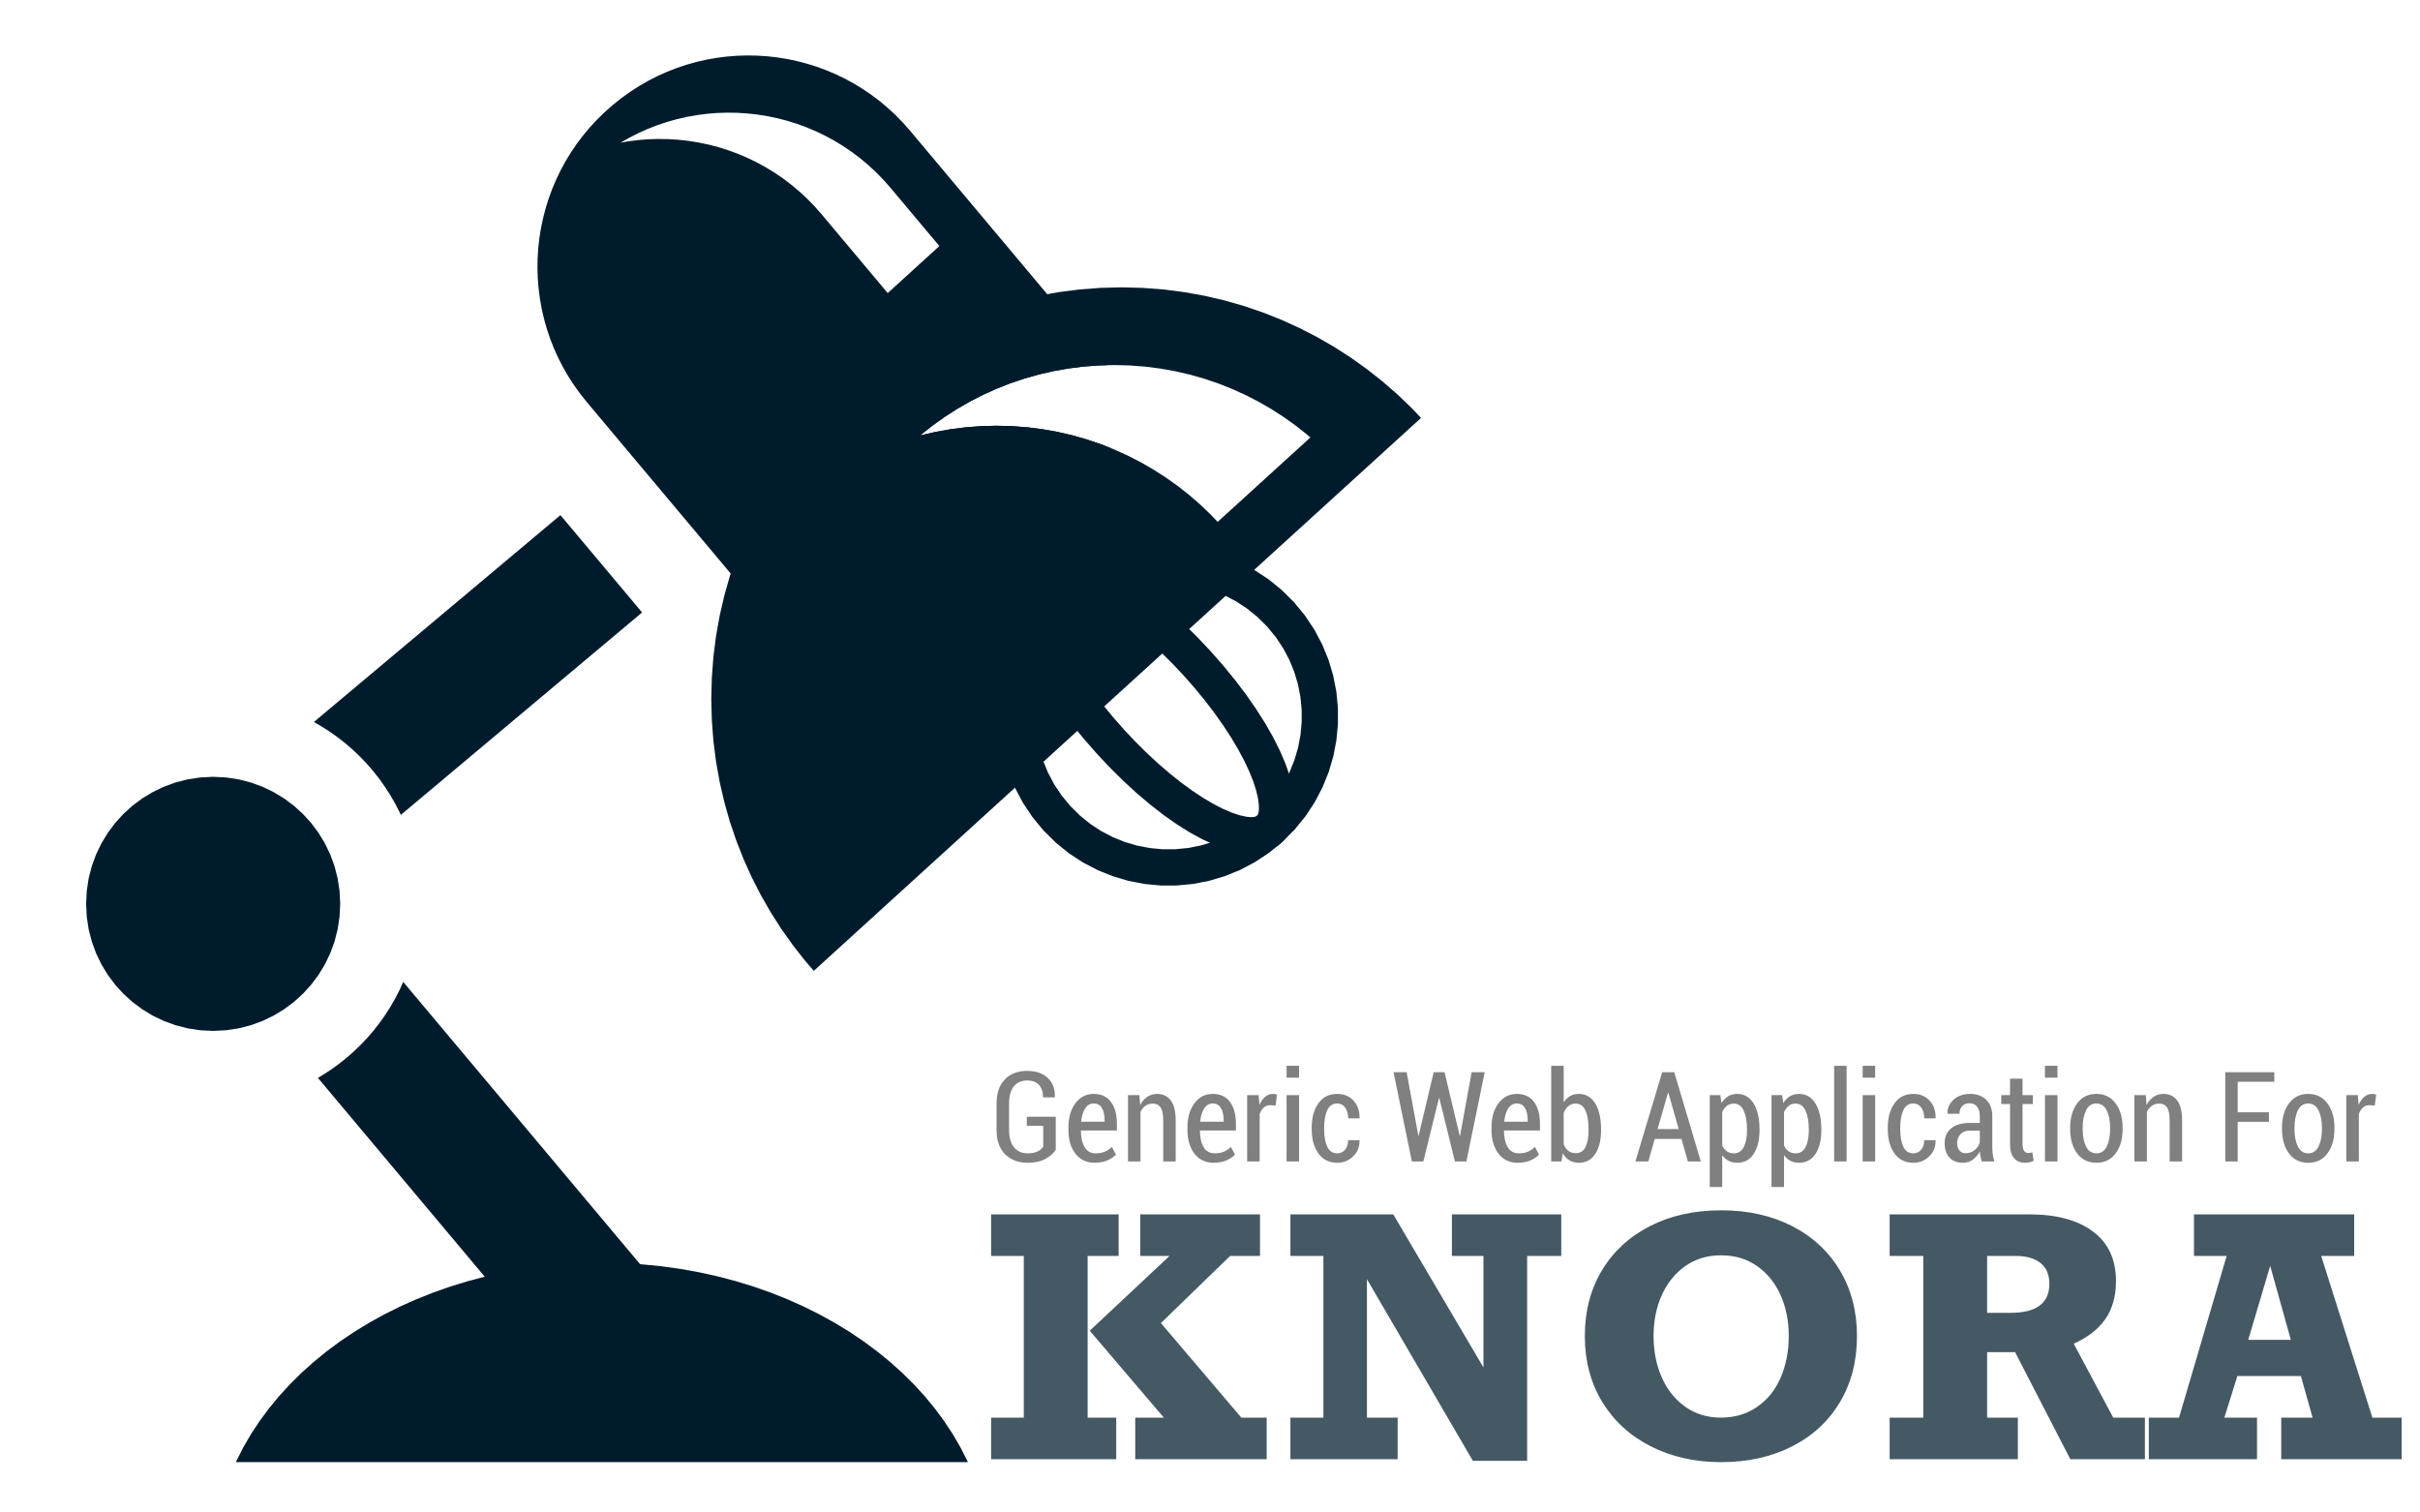 <?xml version="1.0" encoding="UTF-8" standalone="yes"?>
<!DOCTYPE svg PUBLIC "-//W3C//DTD SVG 1.1//EN" "http://www.w3.org/Graphics/SVG/1.1/DTD/svg11.dtd">

<svg width="800" height="500" viewBox="0 0 800 500" xmlns="http://www.w3.org/2000/svg" xmlns:xlink="http://www.w3.org/1999/xlink" version="1.1" baseProfile="full">
    <rect x="0" y="0" width="800" height="500" fill="#333333" stroke="none"/>
    <g transform="scale(1,-1) translate(0,-500)">
        <path d="M 1 1 L 801 1 L 801 501 L 1 501 Z" transform="scale(1,1) translate(-1,-1)" fill="#ffffff" opacity="1"></path>
        <path d="M 250.834 135.94 L 248.53 140.481 L 245.953 144.911 L 243.112 149.223 L 240.013 153.41 L 236.666 157.468 L 233.079 161.388 L 229.259 165.166 L 225.214 168.794 L 220.954 172.267 L 216.485 175.578 L 211.816 178.722 L 206.955 181.69 L 201.91 184.478 L 196.689 187.079 L 191.301 189.487 L 185.752 191.696 L 180.052 193.698 L 174.209 195.489 L 168.23 197.061 L 162.124 198.408 L 155.898 199.525 L 149.562 200.404 L 143.122 201.04 L 136.587 201.427 L 129.966 201.557 L 123.344 201.427 L 116.809 201.04 L 110.369 200.404 L 104.033 199.525 L 97.807 198.408 L 91.701 197.061 L 85.722 195.489 L 79.879 193.698 L 74.179 191.696 L 68.631 189.487 L 63.242 187.079 L 58.021 184.478 L 52.976 181.69 L 48.115 178.722 L 43.446 175.578 L 38.977 172.267 L 34.717 168.794 L 30.672 165.166 L 26.852 161.388 L 23.265 157.468 L 19.918 153.41 L 16.819 149.223 L 13.978 144.911 L 11.401 140.481 L 9.097 135.94 L 8.967 135.642 L 250.964 135.642 Z" transform="scale(1,1) translate(69,-119)" fill="#001c2c" opacity="1"></path>
        <path d="M 167.265 264.534 L 140.268 296.708 L 58.759 228.315 L 61.309 226.848 L 64.048 225.093 L 66.695 223.211 L 69.245 221.207 L 71.694 219.085 L 74.038 216.85 L 76.273 214.506 L 78.395 212.057 L 80.398 209.507 L 82.28 206.86 L 84.036 204.122 L 85.661 201.295 L 87.152 198.385 L 87.504 197.607 Z M 184.2 28.107 L 88.3 142.396 L 87.152 139.856 L 85.661 136.946 L 84.036 134.119 L 82.28 131.381 L 80.398 128.734 L 78.395 126.184 L 76.273 123.735 L 74.038 121.391 L 71.694 119.156 L 69.245 117.034 L 66.695 115.03 L 64.048 113.148 L 61.309 111.393 L 60.081 110.686 L 152.026 1.109 Z" transform="scale(1,1) translate(45,33)" fill="#001c2c" opacity="1"></path>
        <path d="M 47.759 1.42 L 51.929 2.057 L 55.954 3.092 L 59.813 4.504 L 63.485 6.272 L 66.948 8.376 L 70.181 10.794 L 73.163 13.505 L 75.874 16.487 L 78.292 19.721 L 80.396 23.184 L 82.164 26.855 L 83.577 30.714 L 84.612 34.739 L 85.248 38.909 L 85.465 43.203 L 85.248 47.498 L 84.612 51.668 L 83.577 55.693 L 82.164 59.552 L 80.396 63.223 L 78.292 66.686 L 75.874 69.919 L 73.163 72.902 L 70.181 75.613 L 66.948 78.03 L 63.485 80.134 L 59.813 81.903 L 55.954 83.315 L 51.929 84.35 L 47.759 84.987 L 43.465 85.203 L 39.171 84.987 L 35 84.35 L 30.975 83.315 L 27.117 81.903 L 23.445 80.134 L 19.982 78.03 L 16.749 75.613 L 13.766 72.902 L 11.056 69.919 L 8.638 66.686 L 6.534 63.223 L 4.766 59.552 L 3.353 55.693 L 2.318 51.668 L 1.682 47.498 L 1.465 43.203 L 1.682 38.909 L 2.318 34.739 L 3.353 30.714 L 4.766 26.855 L 6.534 23.184 L 8.638 19.721 L 11.056 16.487 L 13.766 13.505 L 16.749 10.794 L 19.982 8.376 L 23.445 6.272 L 27.117 4.504 L 30.975 3.092 L 35 2.057 L 39.171 1.42 L 43.465 1.203 Z" transform="scale(1,1) translate(27,158)" fill="#001c2c" opacity="1"></path>
        <path d="M 60.094 1.275 L 65.454 1.794 L 70.758 2.83 L 75.967 4.383 L 81.041 6.456 L 85.94 9.05 L 90.624 12.168 L 95.053 15.81 L 99.093 19.881 L 102.634 24.254 L 105.674 28.889 L 108.21 33.748 L 110.243 38.789 L 111.768 43.974 L 112.785 49.262 L 113.292 54.614 L 113.286 59.99 L 112.767 65.35 L 111.731 70.654 L 110.178 75.863 L 108.105 80.936 L 105.511 85.835 L 102.393 90.519 L 98.751 94.949 L 94.68 98.989 L 90.307 102.529 L 85.672 105.569 L 80.813 108.106 L 75.772 110.138 L 70.587 111.664 L 65.299 112.681 L 62.817 112.916 L 61.632 100.988 L 63.593 100.802 L 67.748 100.003 L 71.822 98.805 L 75.784 97.208 L 79.601 95.214 L 83.244 92.826 L 86.68 90.043 L 89.879 86.869 L 92.741 83.388 L 95.191 79.707 L 97.23 75.858 L 98.858 71.871 L 100.079 67.778 L 100.892 63.61 L 101.301 59.398 L 101.305 55.174 L 100.907 50.968 L 100.108 46.813 L 98.909 42.739 L 97.312 38.778 L 95.319 34.96 L 92.93 31.317 L 90.148 27.881 L 86.973 24.683 L 83.492 21.82 L 79.812 19.37 L 75.962 17.331 L 71.975 15.703 L 67.882 14.482 L 63.714 13.669 L 59.502 13.26 L 55.278 13.256 L 51.073 13.654 L 46.917 14.453 L 42.843 15.652 L 38.882 17.249 L 35.064 19.242 L 31.422 21.631 L 27.985 24.413 L 24.787 27.588 L 21.924 31.069 L 19.474 34.749 L 17.436 38.599 L 15.807 42.586 L 14.587 46.679 L 13.773 50.847 L 13.365 55.059 L 13.362 57.913 L 1.375 57.846 L 1.379 54.467 L 1.899 49.107 L 2.934 43.803 L 4.487 38.594 L 6.56 33.52 L 9.154 28.621 L 12.272 23.937 L 15.915 19.508 L 19.985 15.468 L 24.358 11.927 L 28.994 8.887 L 33.852 6.351 L 38.894 4.318 L 44.078 2.793 L 49.366 1.776 L 54.718 1.269 Z" transform="scale(1,1) translate(329,206)" fill="#001c2c" opacity="1"></path>
        <path d="M 48.852 41.605 L 45.845 44.908 L 45.187 45.499 L 44.446 45.934 L 43.649 46.211 L 42.82 46.33 L 41.983 46.289 L 41.164 46.087 L 40.386 45.723 L 39.676 45.196 L 2.593 11.424 L 2.002 10.766 L 1.567 10.026 L 1.29 9.229 L 1.171 8.399 L 1.212 7.562 L 1.414 6.743 L 1.778 5.965 L 2.305 5.255 L 5.312 1.952 Z" transform="scale(1,1) translate(316,289)" fill="#001c2c" opacity="1"></path>
        <path d="M 82.679 2.001 L 85.623 2.59 L 86.988 3.087 L 88.279 3.723 L 89.492 4.5 L 90.624 5.42 L 91.646 6.461 L 92.533 7.596 L 93.286 8.822 L 93.909 10.136 L 94.769 13.012 L 95.133 16.198 L 95.017 19.666 L 94.439 23.39 L 93.417 27.343 L 91.969 31.497 L 90.111 35.828 L 87.862 40.307 L 85.239 44.907 L 82.26 49.602 L 78.944 54.365 L 75.306 59.169 L 71.365 63.988 L 67.139 68.793 L 62.748 73.449 L 58.318 77.822 L 53.874 81.892 L 49.441 85.638 L 45.044 89.042 L 40.708 92.082 L 36.459 94.739 L 32.321 96.992 L 28.319 98.822 L 24.478 100.209 L 20.825 101.131 L 17.382 101.57 L 14.177 101.505 L 11.233 100.916 L 9.867 100.418 L 8.576 99.783 L 7.363 99.006 L 6.231 98.085 L 5.209 97.044 L 4.323 95.909 L 3.569 94.683 L 2.947 93.369 L 2.086 90.493 L 1.722 87.308 L 1.838 83.84 L 2.416 80.116 L 3.438 76.163 L 4.887 72.008 L 6.745 67.677 L 8.994 63.199 L 11.616 58.598 L 14.595 53.903 L 17.912 49.14 L 21.55 44.336 L 25.491 39.518 L 29.716 34.712 L 34.107 30.056 L 38.537 25.683 L 42.981 21.613 L 47.414 17.867 L 51.811 14.463 L 56.147 11.423 L 60.397 8.766 L 64.535 6.513 L 68.537 4.683 L 72.377 3.297 L 76.031 2.374 L 79.473 1.935 Z M 78.949 14.017 L 76.668 14.528 L 74.097 15.397 L 71.267 16.619 L 68.21 18.189 L 64.714 20.251 L 61.105 22.642 L 57.41 25.341 L 53.657 28.331 L 49.872 31.59 L 46.081 35.099 L 42.311 38.84 L 38.589 42.792 L 35.001 46.866 L 31.628 50.969 L 28.487 55.071 L 25.595 59.143 L 22.969 63.159 L 20.626 67.089 L 18.582 70.905 L 16.855 74.579 L 15.577 77.768 L 14.624 80.7 L 13.998 83.341 L 13.702 85.66 L 13.686 87.046 L 13.805 88.082 L 14.025 88.795 L 14.311 89.213 L 14.755 89.46 L 15.485 89.612 L 16.527 89.634 L 17.906 89.489 L 20.188 88.978 L 22.759 88.108 L 25.588 86.886 L 28.645 85.316 L 32.142 83.254 L 35.751 80.864 L 39.445 78.164 L 43.198 75.175 L 46.984 71.916 L 50.775 68.406 L 54.545 64.665 L 58.267 60.714 L 61.855 56.639 L 65.228 52.537 L 68.368 48.435 L 71.26 44.362 L 73.886 40.346 L 76.23 36.416 L 78.274 32.6 L 80.001 28.927 L 81.278 25.737 L 82.231 22.806 L 82.857 20.165 L 83.153 17.846 L 83.17 16.459 L 83.051 15.424 L 82.831 14.71 L 82.544 14.292 L 82.101 14.046 L 81.37 13.893 L 80.328 13.871 Z" transform="scale(1,1) translate(333,216)" fill="#001c2c" opacity="1"></path>
        <path d="M 235.77 230.843 L 232.611 234.167 L 227.901 238.672 L 222.982 242.947 L 217.859 246.986 L 212.543 250.779 L 207.042 254.317 L 201.363 257.593 L 195.517 260.597 L 189.51 263.322 L 183.353 265.757 L 177.053 267.896 L 170.618 269.729 L 164.058 271.248 L 157.381 272.445 L 150.595 273.31 L 143.709 273.835 L 136.731 274.012 L 129.753 273.835 L 122.867 273.31 L 116.081 272.445 L 109.404 271.248 L 102.844 269.729 L 96.409 267.896 L 90.109 265.757 L 83.952 263.322 L 77.945 260.597 L 72.099 257.593 L 66.42 254.317 L 60.919 250.779 L 55.603 246.986 L 50.48 242.947 L 45.56 238.672 L 40.851 234.167 L 36.362 229.443 L 32.1 224.507 L 28.075 219.368 L 24.294 214.034 L 20.767 208.514 L 17.502 202.818 L 14.508 196.952 L 11.792 190.926 L 9.365 184.748 L 7.233 178.427 L 5.406 171.972 L 3.892 165.39 L 2.699 158.691 L 1.837 151.883 L 1.313 144.974 L 1.137 137.974 L 1.313 130.973 L 1.837 124.064 L 2.699 117.256 L 3.892 110.557 L 5.406 103.975 L 7.233 97.52 L 9.365 91.199 L 11.792 85.021 L 14.508 78.995 L 17.502 73.129 L 20.767 67.433 L 24.294 61.913 L 28.075 56.579 L 32.1 51.44 L 35.026 48.052 Z M 166.155 198.967 L 162.682 202.278 L 159.053 205.422 L 155.276 208.39 L 151.355 211.178 L 147.298 213.779 L 143.11 216.187 L 138.798 218.395 L 134.369 220.398 L 129.827 222.189 L 125.181 223.761 L 120.436 225.108 L 115.598 226.225 L 110.673 227.104 L 105.668 227.74 L 100.59 228.126 L 95.444 228.257 L 90.298 228.126 L 85.22 227.74 L 80.215 227.104 L 75.291 226.225 L 70.453 225.108 L 70.157 225.024 L 70.689 225.485 L 74.467 228.454 L 78.387 231.242 L 82.445 233.843 L 86.632 236.251 L 90.944 238.459 L 95.374 240.462 L 99.915 242.252 L 104.561 243.825 L 109.307 245.172 L 114.145 246.289 L 119.069 247.168 L 124.074 247.804 L 129.152 248.19 L 134.298 248.321 L 139.444 248.19 L 144.523 247.804 L 149.527 247.168 L 154.452 246.289 L 159.29 245.172 L 164.035 243.825 L 168.682 242.252 L 173.223 240.462 L 177.653 238.459 L 181.964 236.251 L 186.152 233.843 L 190.209 231.242 L 194.13 228.454 L 197.908 225.485 L 199.18 224.383 L 168.531 196.475 Z" transform="scale(1,1) translate(234,131)" fill="#001c2c" opacity="1"></path>
        <path d="M 99.359 1.964 L 101.253 2.35 L 103.065 3.11 L 104.74 4.25 L 191.249 76.84 L 187.827 78.189 L 183.181 79.761 L 178.436 81.108 L 173.598 82.225 L 168.673 83.104 L 163.668 83.74 L 158.59 84.126 L 153.444 84.257 L 148.298 84.126 L 143.22 83.74 L 138.215 83.104 L 133.291 82.225 L 128.452 81.108 L 128.157 81.025 L 128.689 81.485 L 132.467 84.454 L 136.387 87.242 L 140.445 89.843 L 144.632 92.251 L 148.944 94.459 L 153.374 96.462 L 157.915 98.252 L 162.561 99.825 L 167.307 101.172 L 172.145 102.289 L 177.069 103.168 L 182.074 103.804 L 187.152 104.19 L 189.899 104.26 L 124.861 181.769 L 122.486 184.458 L 120.004 186.997 L 117.422 189.385 L 114.746 191.62 L 111.982 193.704 L 109.136 195.634 L 106.214 197.411 L 103.223 199.034 L 100.169 200.502 L 97.058 201.815 L 93.895 202.972 L 90.688 203.973 L 87.442 204.817 L 84.164 205.505 L 80.86 206.034 L 77.536 206.405 L 74.198 206.617 L 70.852 206.669 L 67.504 206.562 L 64.161 206.294 L 60.829 205.865 L 57.514 205.274 L 54.221 204.522 L 50.959 203.606 L 47.731 202.527 L 44.545 201.285 L 41.408 199.878 L 38.324 198.306 L 35.3 196.57 L 32.342 194.667 L 29.457 192.597 L 26.651 190.361 L 26.575 190.297 L 23.885 187.921 L 21.346 185.439 L 18.958 182.857 L 16.723 180.181 L 14.639 177.417 L 12.709 174.571 L 10.932 171.649 L 9.31 168.658 L 7.841 165.604 L 6.528 162.493 L 5.371 159.33 L 4.37 156.123 L 3.526 152.878 L 2.838 149.6 L 2.309 146.295 L 1.938 142.971 L 1.726 139.633 L 1.674 136.287 L 1.781 132.939 L 2.049 129.596 L 2.478 126.264 L 3.069 122.949 L 3.822 119.657 L 4.737 116.394 L 5.816 113.166 L 7.058 109.981 L 8.465 106.843 L 10.037 103.759 L 11.774 100.735 L 13.676 97.778 L 15.746 94.893 L 17.982 92.086 L 90.651 5.482 L 92.103 4.069 L 93.755 3.006 L 95.554 2.297 L 97.44 1.948 Z M 95.604 154.163 L 93.228 156.853 L 90.746 159.392 L 88.164 161.78 L 85.488 164.015 L 82.724 166.099 L 79.878 168.029 L 76.956 169.806 L 73.965 171.428 L 70.911 172.896 L 67.8 174.209 L 64.637 175.367 L 61.43 176.368 L 58.185 177.212 L 54.907 177.899 L 51.602 178.429 L 48.278 178.8 L 44.94 179.012 L 41.594 179.064 L 38.246 178.957 L 34.903 178.689 L 31.571 178.26 L 29.165 177.831 L 31.89 179.396 L 34.973 180.968 L 38.111 182.374 L 41.297 183.617 L 44.524 184.696 L 47.787 185.611 L 51.079 186.364 L 54.395 186.954 L 57.727 187.383 L 61.07 187.651 L 64.417 187.759 L 67.763 187.706 L 71.102 187.494 L 74.426 187.123 L 77.73 186.594 L 81.008 185.907 L 84.254 185.063 L 87.461 184.061 L 90.623 182.904 L 93.735 181.591 L 96.789 180.123 L 99.78 178.5 L 102.701 176.724 L 105.547 174.793 L 108.312 172.71 L 110.988 170.474 L 113.57 168.087 L 116.052 165.548 L 118.427 162.858 L 134.536 143.661 L 117.462 128.114 Z" transform="scale(1,1) translate(176,275)" fill="#001c2c" opacity="1"></path>
        <path d="M 33.547 69.801 L 33.547 16.359 L 43 16.359 L 43 2.609 L 1.642 2.609 L 1.642 16.359 L 12.438 16.359 L 12.438 69.801 L 1.642 69.801 L 1.642 83.551 L 43.805 83.551 L 43.805 69.801 Z M 80.651 69.801 L 57.77 47.618 L 84.357 16.359 L 92.736 16.359 L 92.736 2.609 L 49.284 2.609 L 49.284 16.359 L 58.737 16.359 L 34.245 45.094 L 60.617 69.801 L 50.949 69.801 L 50.949 83.551 L 90.534 83.551 L 90.534 69.801 Z M 164.391 69.801 L 153.972 69.801 L 153.972 83.551 L 190.119 83.551 L 190.119 69.801 L 178.84 69.801 L 178.84 2.072 L 160.9 2.072 L 125.881 62.12 L 125.881 16.359 L 136.032 16.359 L 136.032 2.609 L 100.583 2.609 L 100.583 16.359 L 111.486 16.359 L 111.486 69.801 L 100.583 69.801 L 100.583 83.551 L 134.582 83.551 L 164.391 32.955 Z M 197.912 43.322 Q 197.912 55.621 203.552 65.021 Q 209.191 74.42 219.423 79.657 Q 229.655 84.894 242.975 84.894 Q 256.296 84.894 266.474 79.657 Q 276.652 74.42 282.265 64.967 Q 287.878 55.514 287.878 43.322 Q 287.878 30.968 282.265 21.515 Q 276.652 12.062 266.42 6.852 Q 256.188 1.642 242.975 1.642 Q 230.031 1.642 219.745 6.852 Q 209.46 12.062 203.686 21.515 Q 197.912 30.968 197.912 43.322 Z M 265.319 43.429 Q 265.319 50.787 262.634 56.83 Q 259.948 62.872 254.872 66.444 Q 249.797 70.016 242.975 70.016 Q 236.154 70.016 231.105 66.444 Q 226.056 62.872 223.344 56.83 Q 220.632 50.787 220.632 43.429 Q 220.632 35.695 223.398 29.545 Q 226.164 23.395 231.213 19.877 Q 236.262 16.359 242.868 16.359 Q 249.689 16.359 254.819 19.877 Q 259.948 23.395 262.634 29.545 Q 265.319 35.695 265.319 43.429 Z M 373.498 61.476 Q 373.498 54.064 370.034 49.015 Q 366.569 43.966 359.533 40.797 L 372.585 16.359 L 383.058 16.359 L 383.058 2.609 L 358.405 2.609 L 340.143 38.004 L 330.905 38.004 L 330.905 16.359 L 341.056 16.359 L 341.056 2.609 L 298.679 2.609 L 298.679 16.359 L 309.797 16.359 L 309.797 69.801 L 298.679 69.801 L 298.679 83.551 L 344.87 83.551 Q 358.298 83.551 365.898 77.885 Q 373.498 72.218 373.498 61.476 Z M 351.476 60.563 Q 351.476 65.182 348.522 67.492 Q 345.568 69.801 340.466 69.801 L 330.905 69.801 L 330.905 51.002 L 338.639 51.002 Q 351.476 51.002 351.476 60.563 Z M 441.34 69.801 L 458.259 16.359 L 467.927 16.359 L 467.927 2.609 L 428.127 2.609 L 428.127 16.359 L 438.493 16.359 L 434.626 30.109 L 413.625 30.109 L 409.328 16.359 L 420.124 16.359 L 420.124 2.609 L 384.352 2.609 L 384.352 16.359 L 394.343 16.359 L 410.08 69.801 L 399.284 69.801 L 399.284 83.551 L 452.243 83.551 L 452.243 69.801 Z M 424.474 66.525 L 417.223 42.086 L 431.296 42.086 Z" transform="scale(1,1) translate(326,15)" fill="#455964" opacity="1"></path>
        <path d="M 21.007 13.886 Q 19.953 12.204 17.652 10.906 Q 15.351 9.609 11.722 9.609 Q 7.1 9.609 4.272 12.427 Q 1.444 15.245 1.444 20.455 L 1.444 29.213 Q 1.444 34.342 4.181 37.159 Q 6.918 39.977 11.459 39.977 Q 15.939 39.977 18.372 37.666 Q 20.804 35.355 20.723 31.341 L 20.683 31.22 L 16.811 31.22 Q 16.811 33.875 15.463 35.345 Q 14.115 36.815 11.54 36.815 Q 8.763 36.815 7.171 34.879 Q 5.58 32.943 5.58 29.253 L 5.58 20.455 Q 5.58 16.684 7.232 14.707 Q 8.884 12.731 11.722 12.731 Q 13.81 12.731 15.057 13.38 Q 16.304 14.028 16.872 14.961 L 16.872 21.833 L 11.439 21.833 L 11.439 24.834 L 21.007 24.834 Z M 33.941 9.609 Q 29.846 9.609 27.525 12.609 Q 25.204 15.61 25.204 20.414 L 25.204 21.367 Q 25.204 26.192 27.515 29.284 Q 29.826 32.375 33.556 32.375 Q 37.306 32.375 39.263 29.719 Q 41.219 27.064 41.219 22.583 L 41.219 20.272 L 29.319 20.272 Q 29.319 16.907 30.525 14.819 Q 31.731 12.731 34.225 12.731 Q 35.948 12.731 37.225 13.268 Q 38.502 13.805 39.577 14.839 L 40.915 12.285 Q 39.82 11.15 38.026 10.379 Q 36.232 9.609 33.941 9.609 Z M 33.556 29.213 Q 31.772 29.213 30.718 27.56 Q 29.664 25.908 29.4 23.192 L 37.164 23.192 L 37.164 23.658 Q 37.164 26.131 36.283 27.672 Q 35.401 29.213 33.556 29.213 Z M 48.659 31.97 L 48.902 28.706 Q 49.835 30.449 51.254 31.412 Q 52.673 32.375 54.477 32.375 Q 57.397 32.375 59.029 30.226 Q 60.66 28.077 60.66 23.536 L 60.66 10.035 L 56.545 10.035 L 56.545 23.516 Q 56.545 26.618 55.684 27.895 Q 54.822 29.172 53.079 29.172 Q 51.659 29.172 50.646 28.432 Q 49.632 27.692 49.024 26.395 L 49.024 10.035 L 44.888 10.035 L 44.888 31.97 Z M 73.29 9.609 Q 69.195 9.609 66.874 12.609 Q 64.553 15.61 64.553 20.414 L 64.553 21.367 Q 64.553 26.192 66.864 29.284 Q 69.175 32.375 72.905 32.375 Q 76.656 32.375 78.612 29.719 Q 80.568 27.064 80.568 22.583 L 80.568 20.272 L 68.668 20.272 Q 68.668 16.907 69.874 14.819 Q 71.081 12.731 73.574 12.731 Q 75.297 12.731 76.574 13.268 Q 77.852 13.805 78.926 14.839 L 80.264 12.285 Q 79.169 11.15 77.375 10.379 Q 75.581 9.609 73.29 9.609 Z M 72.905 29.213 Q 71.121 29.213 70.067 27.56 Q 69.013 25.908 68.749 23.192 L 76.514 23.192 L 76.514 23.658 Q 76.514 26.131 75.632 27.672 Q 74.75 29.213 72.905 29.213 Z M 93.685 28.544 L 91.901 28.645 Q 90.603 28.645 89.742 27.864 Q 88.88 27.084 88.414 25.665 L 88.414 10.035 L 84.278 10.035 L 84.278 31.97 L 88.069 31.97 L 88.353 28.726 Q 89.083 30.449 90.218 31.412 Q 91.353 32.375 92.833 32.375 Q 93.218 32.375 93.553 32.304 Q 93.887 32.233 94.151 32.132 Z M 101.449 10.035 L 97.313 10.035 L 97.313 31.97 L 101.449 31.97 Z M 101.449 37.727 L 97.313 37.727 L 97.313 41.66 L 101.449 41.66 Z M 114.099 12.731 Q 115.62 12.731 116.643 13.907 Q 117.667 15.083 117.667 17.09 L 121.377 17.09 L 121.418 16.968 Q 121.499 13.866 119.329 11.738 Q 117.16 9.609 114.099 9.609 Q 110.045 9.609 107.835 12.7 Q 105.625 15.792 105.625 20.597 L 105.625 21.367 Q 105.625 26.151 107.835 29.263 Q 110.045 32.375 114.099 32.375 Q 117.383 32.375 119.441 30.155 Q 121.499 27.935 121.438 24.388 L 121.397 24.286 L 117.667 24.286 Q 117.667 26.476 116.684 27.844 Q 115.701 29.213 114.099 29.213 Q 111.788 29.213 110.764 26.983 Q 109.741 24.753 109.741 21.367 L 109.741 20.597 Q 109.741 17.15 110.754 14.941 Q 111.768 12.731 114.099 12.731 Z M 154.543 18.569 L 154.665 18.569 L 158.496 39.552 L 162.814 39.552 L 156.753 10.035 L 152.962 10.035 L 147.813 30.976 L 147.691 30.976 L 142.521 10.035 L 138.73 10.035 L 132.669 39.552 L 137.007 39.552 L 140.859 18.61 L 140.981 18.61 L 145.947 39.552 L 149.536 39.552 Z M 173.802 9.609 Q 169.707 9.609 167.386 12.609 Q 165.065 15.61 165.065 20.414 L 165.065 21.367 Q 165.065 26.192 167.376 29.284 Q 169.687 32.375 173.417 32.375 Q 177.167 32.375 179.124 29.719 Q 181.08 27.064 181.08 22.583 L 181.08 20.272 L 169.18 20.272 Q 169.18 16.907 170.386 14.819 Q 171.592 12.731 174.086 12.731 Q 175.809 12.731 177.086 13.268 Q 178.363 13.805 179.438 14.839 L 180.776 12.285 Q 179.681 11.15 177.887 10.379 Q 176.093 9.609 173.802 9.609 Z M 173.417 29.213 Q 171.633 29.213 170.579 27.56 Q 169.525 25.908 169.261 23.192 L 177.025 23.192 L 177.025 23.658 Q 177.025 26.131 176.144 27.672 Q 175.262 29.213 173.417 29.213 Z M 201.271 20.313 Q 201.271 15.447 199.356 12.528 Q 197.44 9.609 193.933 9.609 Q 192.149 9.609 190.821 10.41 Q 189.493 11.21 188.621 12.751 L 188.175 10.035 L 184.79 10.035 L 184.79 41.66 L 188.925 41.66 L 188.925 29.598 Q 189.797 30.936 191.034 31.655 Q 192.27 32.375 193.912 32.375 Q 197.44 32.375 199.356 29.202 Q 201.271 26.03 201.271 20.739 Z M 197.136 20.739 Q 197.136 24.55 196.122 26.861 Q 195.109 29.172 192.879 29.172 Q 191.439 29.172 190.466 28.341 Q 189.493 27.51 188.925 26.091 L 188.925 15.711 Q 189.473 14.312 190.456 13.552 Q 191.439 12.792 192.919 12.792 Q 195.129 12.792 196.132 14.809 Q 197.136 16.826 197.136 20.313 Z M 227.849 17.495 L 219.03 17.495 L 216.902 10.035 L 212.624 10.035 L 221.483 39.552 L 225.477 39.552 L 234.255 10.035 L 229.977 10.035 Z M 219.963 20.759 L 226.937 20.759 L 223.531 32.76 L 223.409 32.76 Z M 253.656 20.313 Q 253.656 15.447 251.72 12.528 Q 249.784 9.609 246.317 9.609 Q 244.695 9.609 243.449 10.248 Q 242.202 10.886 241.33 12.123 L 241.33 1.601 L 237.195 1.601 L 237.195 31.97 L 240.702 31.97 L 241.087 29.334 Q 241.979 30.814 243.276 31.595 Q 244.574 32.375 246.297 32.375 Q 249.784 32.375 251.72 29.192 Q 253.656 26.009 253.656 20.739 Z M 249.52 20.739 Q 249.52 24.469 248.436 26.82 Q 247.351 29.172 245.182 29.172 Q 243.803 29.172 242.851 28.412 Q 241.898 27.652 241.33 26.354 L 241.33 15.306 Q 241.898 14.069 242.851 13.4 Q 243.803 12.731 245.202 12.731 Q 247.371 12.731 248.446 14.799 Q 249.52 16.867 249.52 20.313 Z M 274.091 20.313 Q 274.091 15.447 272.155 12.528 Q 270.219 9.609 266.752 9.609 Q 265.13 9.609 263.883 10.248 Q 262.637 10.886 261.765 12.123 L 261.765 1.601 L 257.629 1.601 L 257.629 31.97 L 261.137 31.97 L 261.522 29.334 Q 262.414 30.814 263.711 31.595 Q 265.009 32.375 266.732 32.375 Q 270.219 32.375 272.155 29.192 Q 274.091 26.009 274.091 20.739 Z M 269.955 20.739 Q 269.955 24.469 268.871 26.82 Q 267.786 29.172 265.617 29.172 Q 264.238 29.172 263.285 28.412 Q 262.333 27.652 261.765 26.354 L 261.765 15.306 Q 262.333 14.069 263.285 13.4 Q 264.238 12.731 265.637 12.731 Q 267.806 12.731 268.881 14.799 Q 269.955 16.867 269.955 20.313 Z M 282.463 10.035 L 278.328 10.035 L 278.328 41.66 L 282.463 41.66 Z M 291.89 10.035 L 287.754 10.035 L 287.754 31.97 L 291.89 31.97 Z M 291.89 37.727 L 287.754 37.727 L 287.754 41.66 L 291.89 41.66 Z M 304.54 12.731 Q 306.061 12.731 307.084 13.907 Q 308.108 15.083 308.108 17.09 L 311.818 17.09 L 311.859 16.968 Q 311.94 13.866 309.771 11.738 Q 307.601 9.609 304.54 9.609 Q 300.486 9.609 298.276 12.7 Q 296.066 15.792 296.066 20.597 L 296.066 21.367 Q 296.066 26.151 298.276 29.263 Q 300.486 32.375 304.54 32.375 Q 307.824 32.375 309.882 30.155 Q 311.94 27.935 311.879 24.388 L 311.838 24.286 L 308.108 24.286 Q 308.108 26.476 307.125 27.844 Q 306.142 29.213 304.54 29.213 Q 302.229 29.213 301.205 26.983 Q 300.182 24.753 300.182 21.367 L 300.182 20.597 Q 300.182 17.15 301.195 14.941 Q 302.209 12.731 304.54 12.731 Z M 327.104 10.035 Q 326.84 11.028 326.688 11.809 Q 326.536 12.589 326.495 13.359 Q 325.624 11.738 324.195 10.673 Q 322.765 9.609 320.941 9.609 Q 318.001 9.609 316.43 11.352 Q 314.859 13.096 314.859 16.116 Q 314.859 19.218 317.038 21.002 Q 319.218 22.786 323.11 22.786 L 326.475 22.786 L 326.475 25.036 Q 326.475 27.043 325.583 28.169 Q 324.691 29.294 323.029 29.294 Q 321.529 29.294 320.647 28.321 Q 319.765 27.347 319.765 25.827 L 315.832 25.807 L 315.792 25.928 Q 315.67 28.483 317.778 30.429 Q 319.887 32.375 323.292 32.375 Q 326.556 32.375 328.584 30.459 Q 330.611 28.544 330.611 24.996 L 330.611 14.819 Q 330.611 13.562 330.773 12.376 Q 330.935 11.19 331.28 10.035 Z M 321.792 12.771 Q 323.475 12.771 324.772 13.815 Q 326.07 14.86 326.475 16.339 L 326.475 20.232 L 323.049 20.232 Q 321.144 20.232 320.069 19.026 Q 318.995 17.819 318.995 16.116 Q 318.995 14.596 319.724 13.684 Q 320.454 12.771 321.792 12.771 Z M 340.605 37.423 L 340.605 31.97 L 344.031 31.97 L 344.031 29.03 L 340.605 29.03 L 340.605 15.975 Q 340.605 14.272 341.122 13.552 Q 341.639 12.832 342.491 12.832 Q 342.835 12.832 343.139 12.893 Q 343.443 12.954 343.849 13.076 L 344.275 10.237 Q 343.687 9.954 342.967 9.781 Q 342.247 9.609 341.477 9.609 Q 339.105 9.609 337.787 11.14 Q 336.47 12.67 336.47 15.975 L 336.47 29.03 L 333.571 29.03 L 333.571 31.97 L 336.47 31.97 L 336.47 37.423 Z M 352.161 10.035 L 348.025 10.035 L 348.025 31.97 L 352.161 31.97 Z M 352.161 37.727 L 348.025 37.727 L 348.025 41.66 L 352.161 41.66 Z M 356.357 21.245 Q 356.357 26.131 358.668 29.253 Q 360.979 32.375 365.013 32.375 Q 369.048 32.375 371.369 29.253 Q 373.69 26.131 373.69 21.245 L 373.69 20.698 Q 373.69 15.792 371.379 12.7 Q 369.068 9.609 365.054 9.609 Q 360.979 9.609 358.668 12.7 Q 356.357 15.792 356.357 20.698 Z M 360.493 20.698 Q 360.493 17.191 361.618 14.961 Q 362.743 12.731 365.054 12.731 Q 367.304 12.731 368.429 14.971 Q 369.555 17.211 369.555 20.698 L 369.555 21.245 Q 369.555 24.692 368.419 26.952 Q 367.284 29.213 365.013 29.213 Q 362.743 29.213 361.618 26.952 Q 360.493 24.692 360.493 21.245 Z M 381.353 31.97 L 381.597 28.706 Q 382.529 30.449 383.948 31.412 Q 385.367 32.375 387.171 32.375 Q 390.091 32.375 391.723 30.226 Q 393.355 28.077 393.355 23.536 L 393.355 10.035 L 389.239 10.035 L 389.239 23.516 Q 389.239 26.618 388.378 27.895 Q 387.516 29.172 385.773 29.172 Q 384.354 29.172 383.34 28.432 Q 382.326 27.692 381.718 26.395 L 381.718 10.035 L 377.583 10.035 L 377.583 31.97 Z M 422.061 23.151 L 411.742 23.151 L 411.742 10.035 L 407.627 10.035 L 407.627 39.552 L 423.845 39.552 L 423.845 36.389 L 411.742 36.389 L 411.742 26.293 L 422.061 26.293 Z M 426.379 21.245 Q 426.379 26.131 428.69 29.253 Q 431.001 32.375 435.035 32.375 Q 439.069 32.375 441.391 29.253 Q 443.712 26.131 443.712 21.245 L 443.712 20.698 Q 443.712 15.792 441.401 12.7 Q 439.09 9.609 435.076 9.609 Q 431.001 9.609 428.69 12.7 Q 426.379 15.792 426.379 20.698 Z M 430.514 20.698 Q 430.514 17.191 431.639 14.961 Q 432.765 12.731 435.076 12.731 Q 437.326 12.731 438.451 14.971 Q 439.576 17.211 439.576 20.698 L 439.576 21.245 Q 439.576 24.692 438.441 26.952 Q 437.306 29.213 435.035 29.213 Q 432.765 29.213 431.639 26.952 Q 430.514 24.692 430.514 21.245 Z M 457.051 28.544 L 455.267 28.645 Q 453.97 28.645 453.108 27.864 Q 452.247 27.084 451.78 25.665 L 451.78 10.035 L 447.645 10.035 L 447.645 31.97 L 451.436 31.97 L 451.72 28.726 Q 452.449 30.449 453.585 31.412 Q 454.72 32.375 456.2 32.375 Q 456.585 32.375 456.919 32.304 Q 457.254 32.233 457.518 32.132 Z" transform="scale(1,1) translate(328,106)" fill="#808080" opacity="1"></path>
    </g>
</svg>